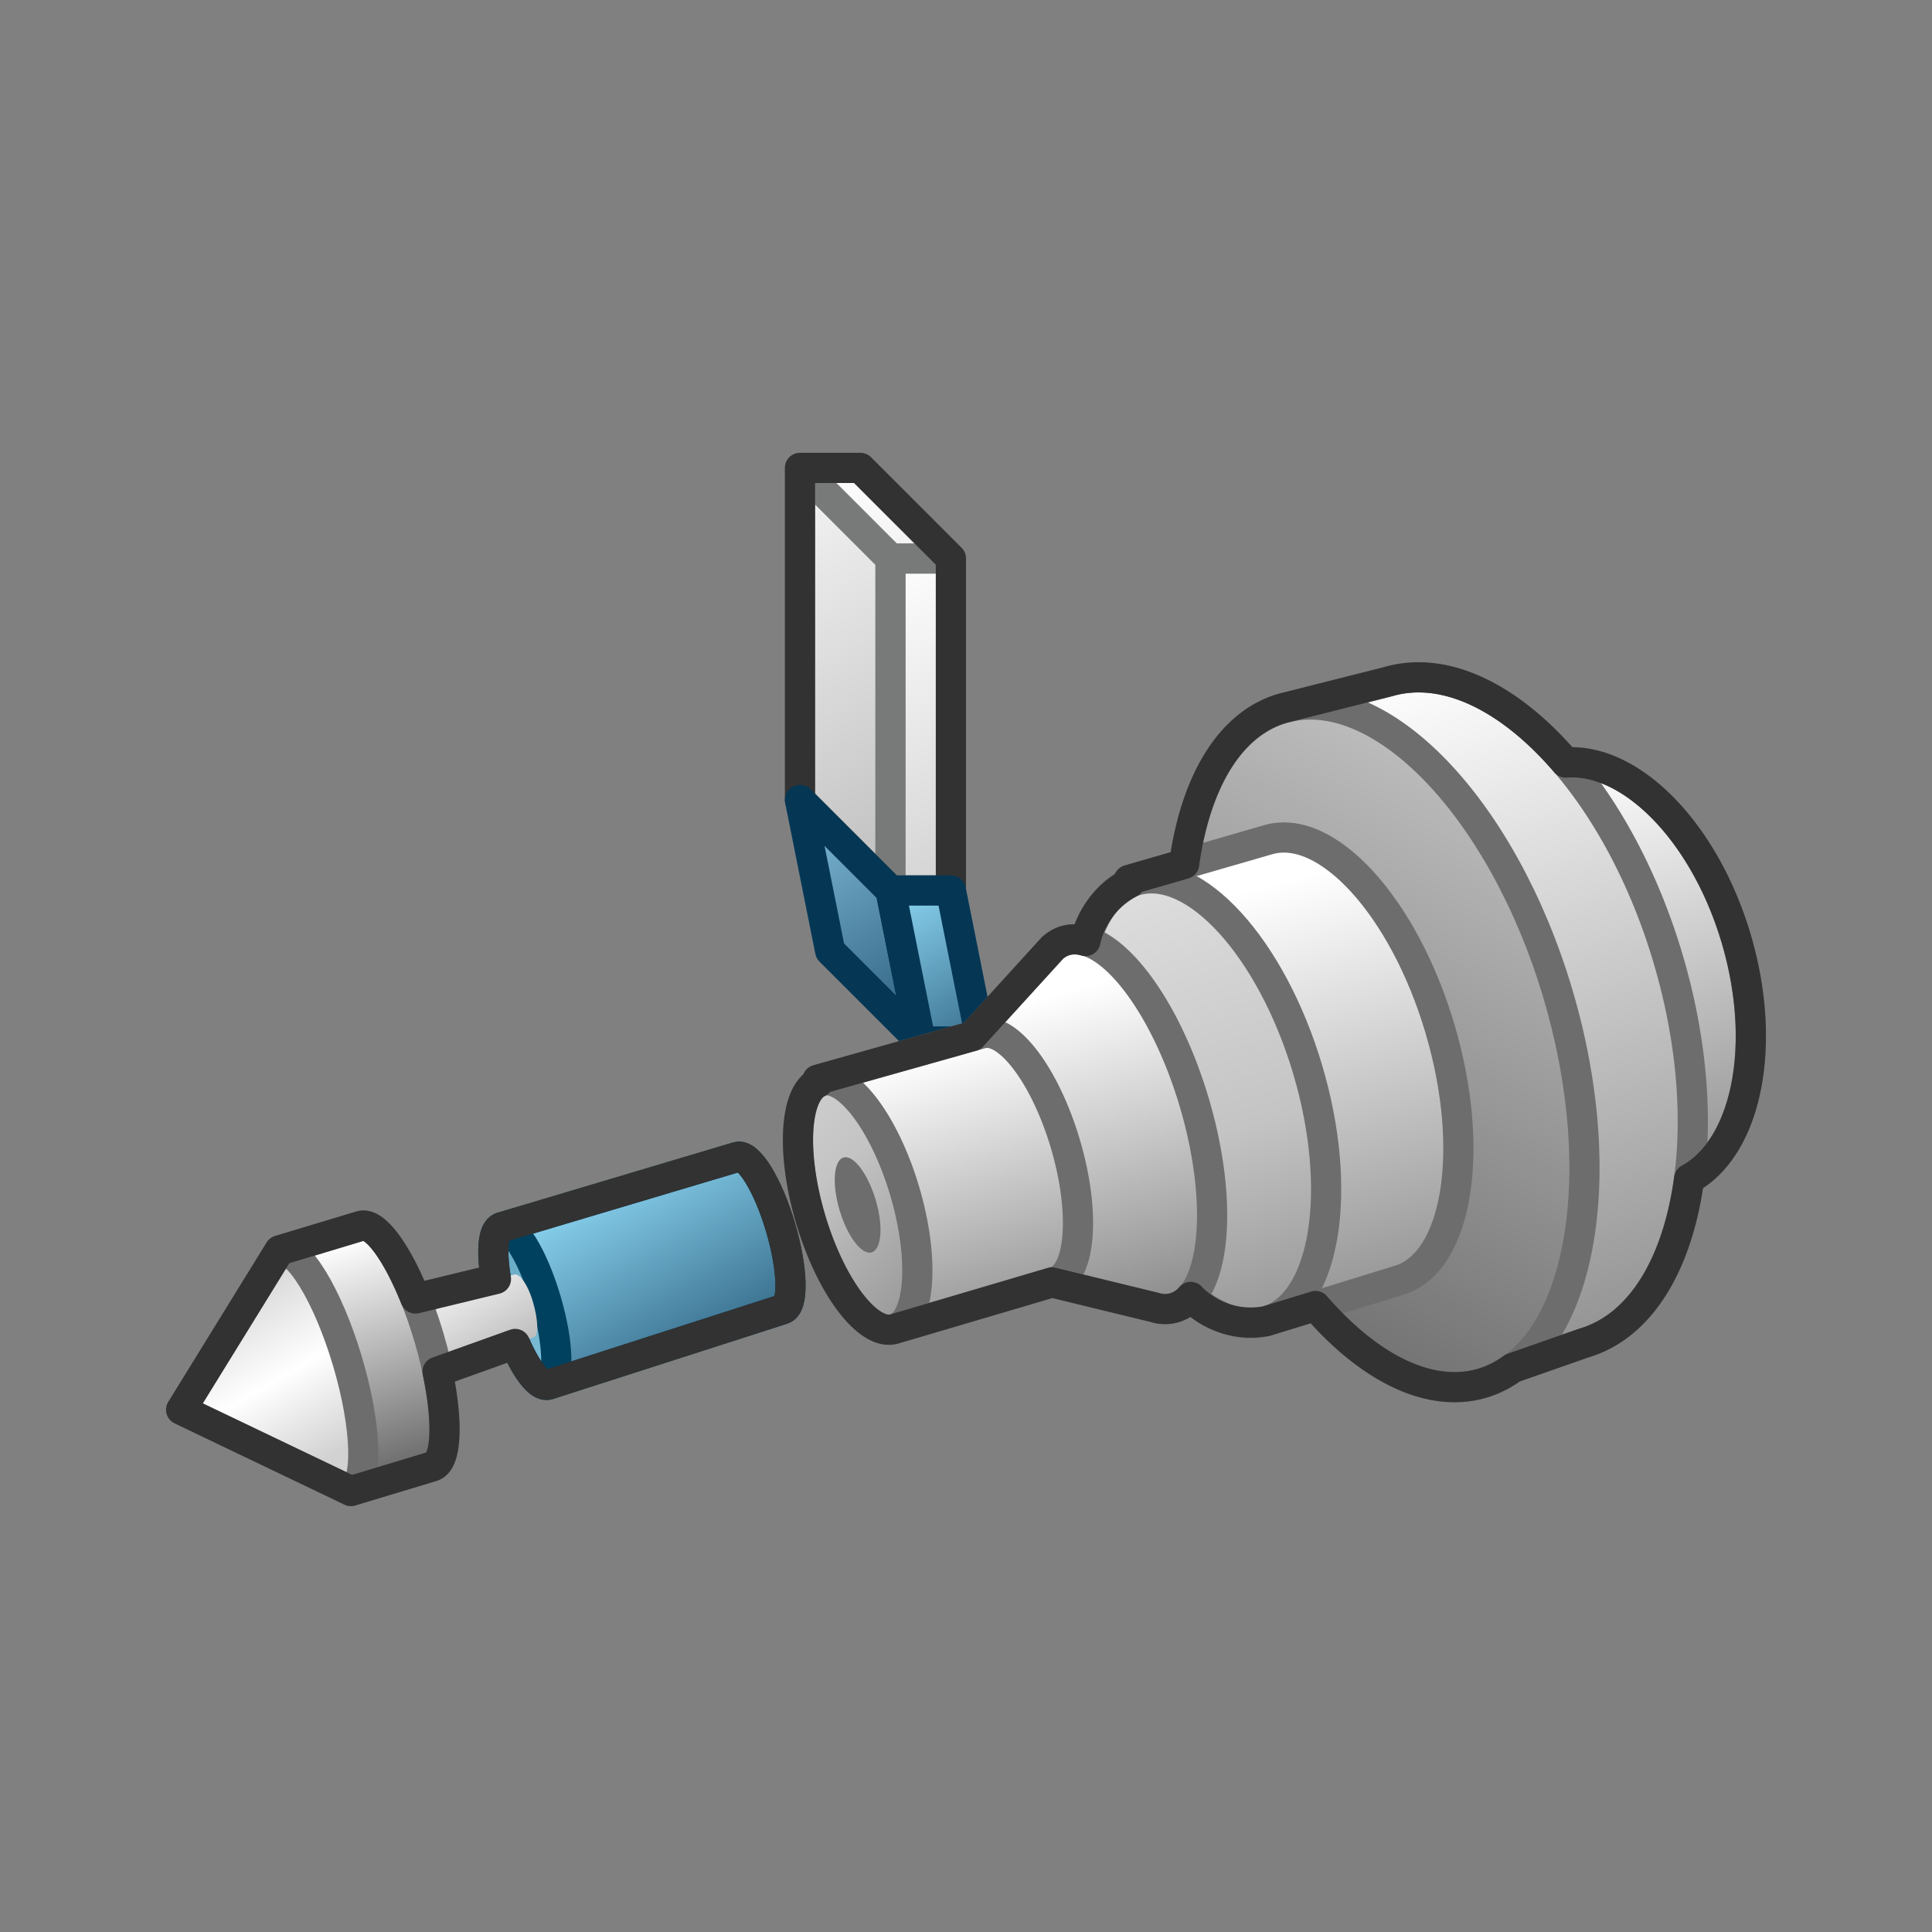 <svg xmlns="http://www.w3.org/2000/svg" xmlns:xlink="http://www.w3.org/1999/xlink" width="64" height="64" viewBox="0 0 64 64">
  <rect x="0" y="0" width="64" height="64" fill="#808080" stroke="none"/>
  <defs>
    <linearGradient id="a" x1="24.594" y1="16.6" x2="31.406" y2="28.4" gradientUnits="userSpaceOnUse">
      <stop offset="0" stop-color="#f5f5f5"/>
      <stop offset="1" stop-color="#bebebe"/>
    </linearGradient>
    <linearGradient id="b" x1="27.868" y1="19.442" x2="33.132" y2="28.558" gradientUnits="userSpaceOnUse">
      <stop offset="0" stop-color="#fff"/>
      <stop offset="1" stop-color="#d2d2d2"/>
    </linearGradient>
    <linearGradient id="c" x1="27.725" y1="14.792" x2="30.275" y2="19.208" gradientUnits="userSpaceOnUse">
      <stop offset="0" stop-color="#fff"/>
      <stop offset="1" stop-color="#f1f0f0"/>
    </linearGradient>
    <linearGradient id="d" x1="26.268" y1="26.634" x2="30.732" y2="34.366" gradientUnits="userSpaceOnUse">
      <stop offset="0" stop-color="#83bedc"/>
      <stop offset="1" stop-color="#285a78"/>
    </linearGradient>
    <linearGradient id="e" x1="29.542" y1="29.475" x2="32.458" y2="34.525" gradientUnits="userSpaceOnUse">
      <stop offset="0" stop-color="#8dd7f4"/>
      <stop offset="1" stop-color="#386e8c"/>
    </linearGradient>
    <linearGradient id="f" x1="57.882" y1="47.009" x2="51.285" y2="25.488" gradientUnits="userSpaceOnUse">
      <stop offset="0" stop-color="#575757"/>
      <stop offset="1" stop-color="#fff"/>
    </linearGradient>
    <linearGradient id="g" x1="57.579" y1="56.521" x2="47.161" y2="21.957" xlink:href="#f"/>
    <linearGradient id="h" x1="35.354" y1="56.181" x2="66.217" y2="-7.494" gradientUnits="userSpaceOnUse">
      <stop offset="0.1" stop-color="#575757"/>
      <stop offset="0.5" stop-color="#c4c4c4"/>
      <stop offset="1" stop-color="#fff"/>
    </linearGradient>
    <linearGradient id="i" x1="47.753" y1="50.971" x2="41.197" y2="26.566" gradientUnits="userSpaceOnUse">
      <stop offset="0" stop-color="#575757"/>
      <stop offset="0.887" stop-color="#fff"/>
    </linearGradient>
    <linearGradient id="j" x1="46.077" y1="56.53" x2="34.203" y2="18.681" xlink:href="#h"/>
    <linearGradient id="k" x1="39.185" y1="48.295" x2="34.34" y2="30.298" gradientUnits="userSpaceOnUse">
      <stop offset="0" stop-color="#575757"/>
      <stop offset="0.855" stop-color="#fff"/>
    </linearGradient>
    <linearGradient id="l" x1="34.64" y1="48.888" x2="29.952" y2="32.525" xlink:href="#k"/>
    <linearGradient id="m" x1="38.83" y1="50.454" x2="16.111" y2="27.477" xlink:href="#h"/>
    <linearGradient id="n" x1="19.631" y1="38.912" x2="23.14" y2="44.988" xlink:href="#e"/>
    <linearGradient id="o" x1="14.769" y1="48.159" x2="23.857" y2="31.152" gradientUnits="userSpaceOnUse">
      <stop offset="0" stop-color="#93d2f0"/>
      <stop offset="0.5" stop-color="#5a9cb5"/>
      <stop offset="0.9" stop-color="#195a72"/>
    </linearGradient>
    <linearGradient id="p" x1="14.879" y1="42.257" x2="16.465" y2="45.004" xlink:href="#a"/>
    <linearGradient id="q" x1="7.523" y1="42.422" x2="11.729" y2="49.706" gradientUnits="userSpaceOnUse">
      <stop offset="0" stop-color="#d2d2d2"/>
      <stop offset="0.437" stop-color="#fff"/>
      <stop offset="0.802" stop-color="#d2d2d2"/>
    </linearGradient>
    <linearGradient id="r" x1="13.787" y1="49.616" x2="10.672" y2="39.687" gradientUnits="userSpaceOnUse">
      <stop offset="0" stop-color="#575757"/>
      <stop offset="0.849" stop-color="#fff"/>
    </linearGradient>
  </defs>
  <title>25774_DELLMG_AP_AppIcon_r21x</title>
  <g>
    <g>
      <polygon points="29.5 18.5 26.5 15.5 26.5 26.5 29.5 29.5 29.5 18.5" stroke="#787979" stroke-linejoin="round" fill="url(#a)"/>
      <rect x="29.5" y="18.5" width="2" height="11" stroke="#787979" stroke-linejoin="round" fill="url(#b)"/>
      <polygon points="31.5 18.5 29.5 18.5 26.5 15.5 28.5 15.5 31.5 18.5" stroke="#787979" stroke-linejoin="round" fill="url(#c)"/>
      <polygon points="28.5 15.5 26.5 15.5 26.5 26.5 29.5 29.5 31.5 29.5 31.5 18.5 28.5 15.5" fill="none" stroke="#323232" stroke-linejoin="round"/>
      <polygon points="26.5 26.5 27.5 31.5 30.5 34.5 29.5 29.5 26.5 26.5" stroke="#053755" stroke-linejoin="round" fill="url(#d)"/>
      <polygon points="32.5 34.5 30.5 34.5 29.5 29.5 31.5 29.5 32.5 34.5" stroke="#053755" stroke-linejoin="round" fill="url(#e)"/>
    </g>
    <g>
      <path d="M49.241,33.54c-1.141-3.842-.216-7.508,2.068-8.186s5.06,1.886,6.2,5.73.216,7.507-2.068,8.186S50.382,37.383,49.241,33.54Z" stroke="#6d6d6d" stroke-linecap="round" stroke-linejoin="round" fill="url(#f)"/>
      <path d="M45.971,22.585c3.33-.989,7.485,3.111,9.282,9.158s.555,11.753-2.776,12.742l-3.2,1.119L42.474,23.469Z" stroke="#6d6d6d" stroke-linecap="round" stroke-linejoin="round" fill="url(#g)"/>
      <path d="M39.98,36.371c-1.833-6.172-.716-11.949,2.494-12.9s7.3,3.276,9.132,9.447.717,11.949-2.493,12.9S41.813,42.542,39.98,36.371Z" stroke="#6d6d6d" stroke-linecap="round" stroke-linejoin="round" fill="url(#h)"/>
      <path d="M46.338,42.412c1.949-.578,2.556-4.314,1.36-8.344S43.952,27.24,42,27.819L37.4,29.15l4.551,14.615Z" stroke="#6d6d6d" stroke-linecap="round" stroke-linejoin="round" fill="url(#i)"/>
      <path d="M36.255,37.517c-1.2-4.03-.587-7.766,1.361-8.345s4.5,2.219,5.7,6.249.587,7.765-1.361,8.344S37.453,41.547,36.255,37.517Z" stroke="#6d6d6d" stroke-linecap="round" stroke-linejoin="round" fill="url(#j)"/>
      <path d="M38.256,43.312a1.158,1.158,0,0,0,.657.006c1.353-.4,1.644-3.45.645-6.809s-2.9-5.754-4.259-5.352a1.136,1.136,0,0,0-.431.247l-2.92,3.2,2.531,7.788Z" stroke="#6d6d6d" stroke-linecap="round" stroke-linejoin="round" fill="url(#k)"/>
      <path d="M34.952,42.452c.86-.256,1.011-2.3.337-4.569s-1.917-3.9-2.777-3.644L27.078,35.77l2.552,8.252Z" stroke="#6d6d6d" stroke-linecap="round" stroke-linejoin="round" fill="url(#l)"/>
      <path d="M26.851,40.379c-.674-2.269-.522-4.315.339-4.57s2.105,1.375,2.778,3.643.522,4.315-.338,4.57S27.525,42.647,26.851,40.379Z" stroke="#6d6d6d" stroke-linecap="round" stroke-linejoin="round" fill="url(#m)"/>
      <path d="M27.813,40.093c-.258-.868-.2-1.651.13-1.748s.8.526,1.062,1.394.2,1.649-.129,1.747S28.071,40.96,27.813,40.093Z" fill="#6d6d6d"/>
      <path d="M25.926,43.373c.374-.111.341-1.331-.073-2.725s-1.053-2.432-1.428-2.323l-7.814,2.331,1.548,5.213Z" stroke="#053755" stroke-linejoin="round" fill="url(#n)"/>
      <path d="M16.686,43.47c-.428-1.439-.461-2.7-.075-2.814s1.045.959,1.473,2.4.463,2.7.075,2.814S17.113,44.91,16.686,43.47Z" stroke="#00415f" stroke-miterlimit="10" fill="url(#o)"/>
      <path d="M17.038,42.221c.162-.048.437.3.615.9s.193,1.126.031,1.174l-3.31,1.185-.95-2.386Z" fill="url(#p)"/>
      <polygon points="9.257 41.421 6 46.699 11.624 49.391 13.059 48.939 10.697 41.003 9.257 41.421" stroke="#787979" stroke-linejoin="round" fill="url(#q)"/>
      <path d="M11.624,49.391c.59-.176.54-2.1-.115-4.3s-1.662-3.842-2.252-3.666l2.693-.812c.59-.176,1.6,1.465,2.253,3.667s.705,4.126.115,4.3Z" stroke="#6d6d6d" stroke-linecap="round" stroke-linejoin="round" fill="url(#r)"/>
      <g>
        <path d="M57.511,31.084c-1.051-3.536-3.484-5.982-5.645-5.824-1.842-2.151-4-3.237-5.9-2.675l-3.5.884c-1.751.52-2.873,2.48-3.239,5.151l-1.835.53.03.1a2.87,2.87,0,0,0-1.466,1.923,1.189,1.189,0,0,0-.665-.015,1.136,1.136,0,0,0-.431.247L32.2,34.327,27.078,35.77l.028.09c-.78.369-.9,2.332-.255,4.519.674,2.267,1.918,3.9,2.779,3.643l5.219-1.54,3.407.83a1.1,1.1,0,0,0,1.187-.349,2.761,2.761,0,0,0,2.508.8l1.628-.5c1.767,2.043,3.781,3.075,5.534,2.554a3.275,3.275,0,0,0,.991-.5l2.373-.83c1.889-.561,3.1-2.639,3.476-5.435C57.857,38.008,58.563,34.625,57.511,31.084Z" fill="none" stroke="#323232" stroke-linejoin="round"/>
        <path d="M24.425,38.325l-7.814,2.331c-.282.084-.338.782-.182,1.712l-2.667.647c-.61-1.527-1.343-2.546-1.812-2.406l-2.693.812L6,46.7l5.624,2.692,2.694-.813c.482-.143.529-1.463.176-3.138l2.571-.921c.379.874.81,1.436,1.094,1.35l7.767-2.5c.374-.111.341-1.331-.073-2.725S24.8,38.216,24.425,38.325Z" fill="none" stroke="#323232" stroke-linejoin="round"/>
      </g>
    </g>
  </g>
</svg>
